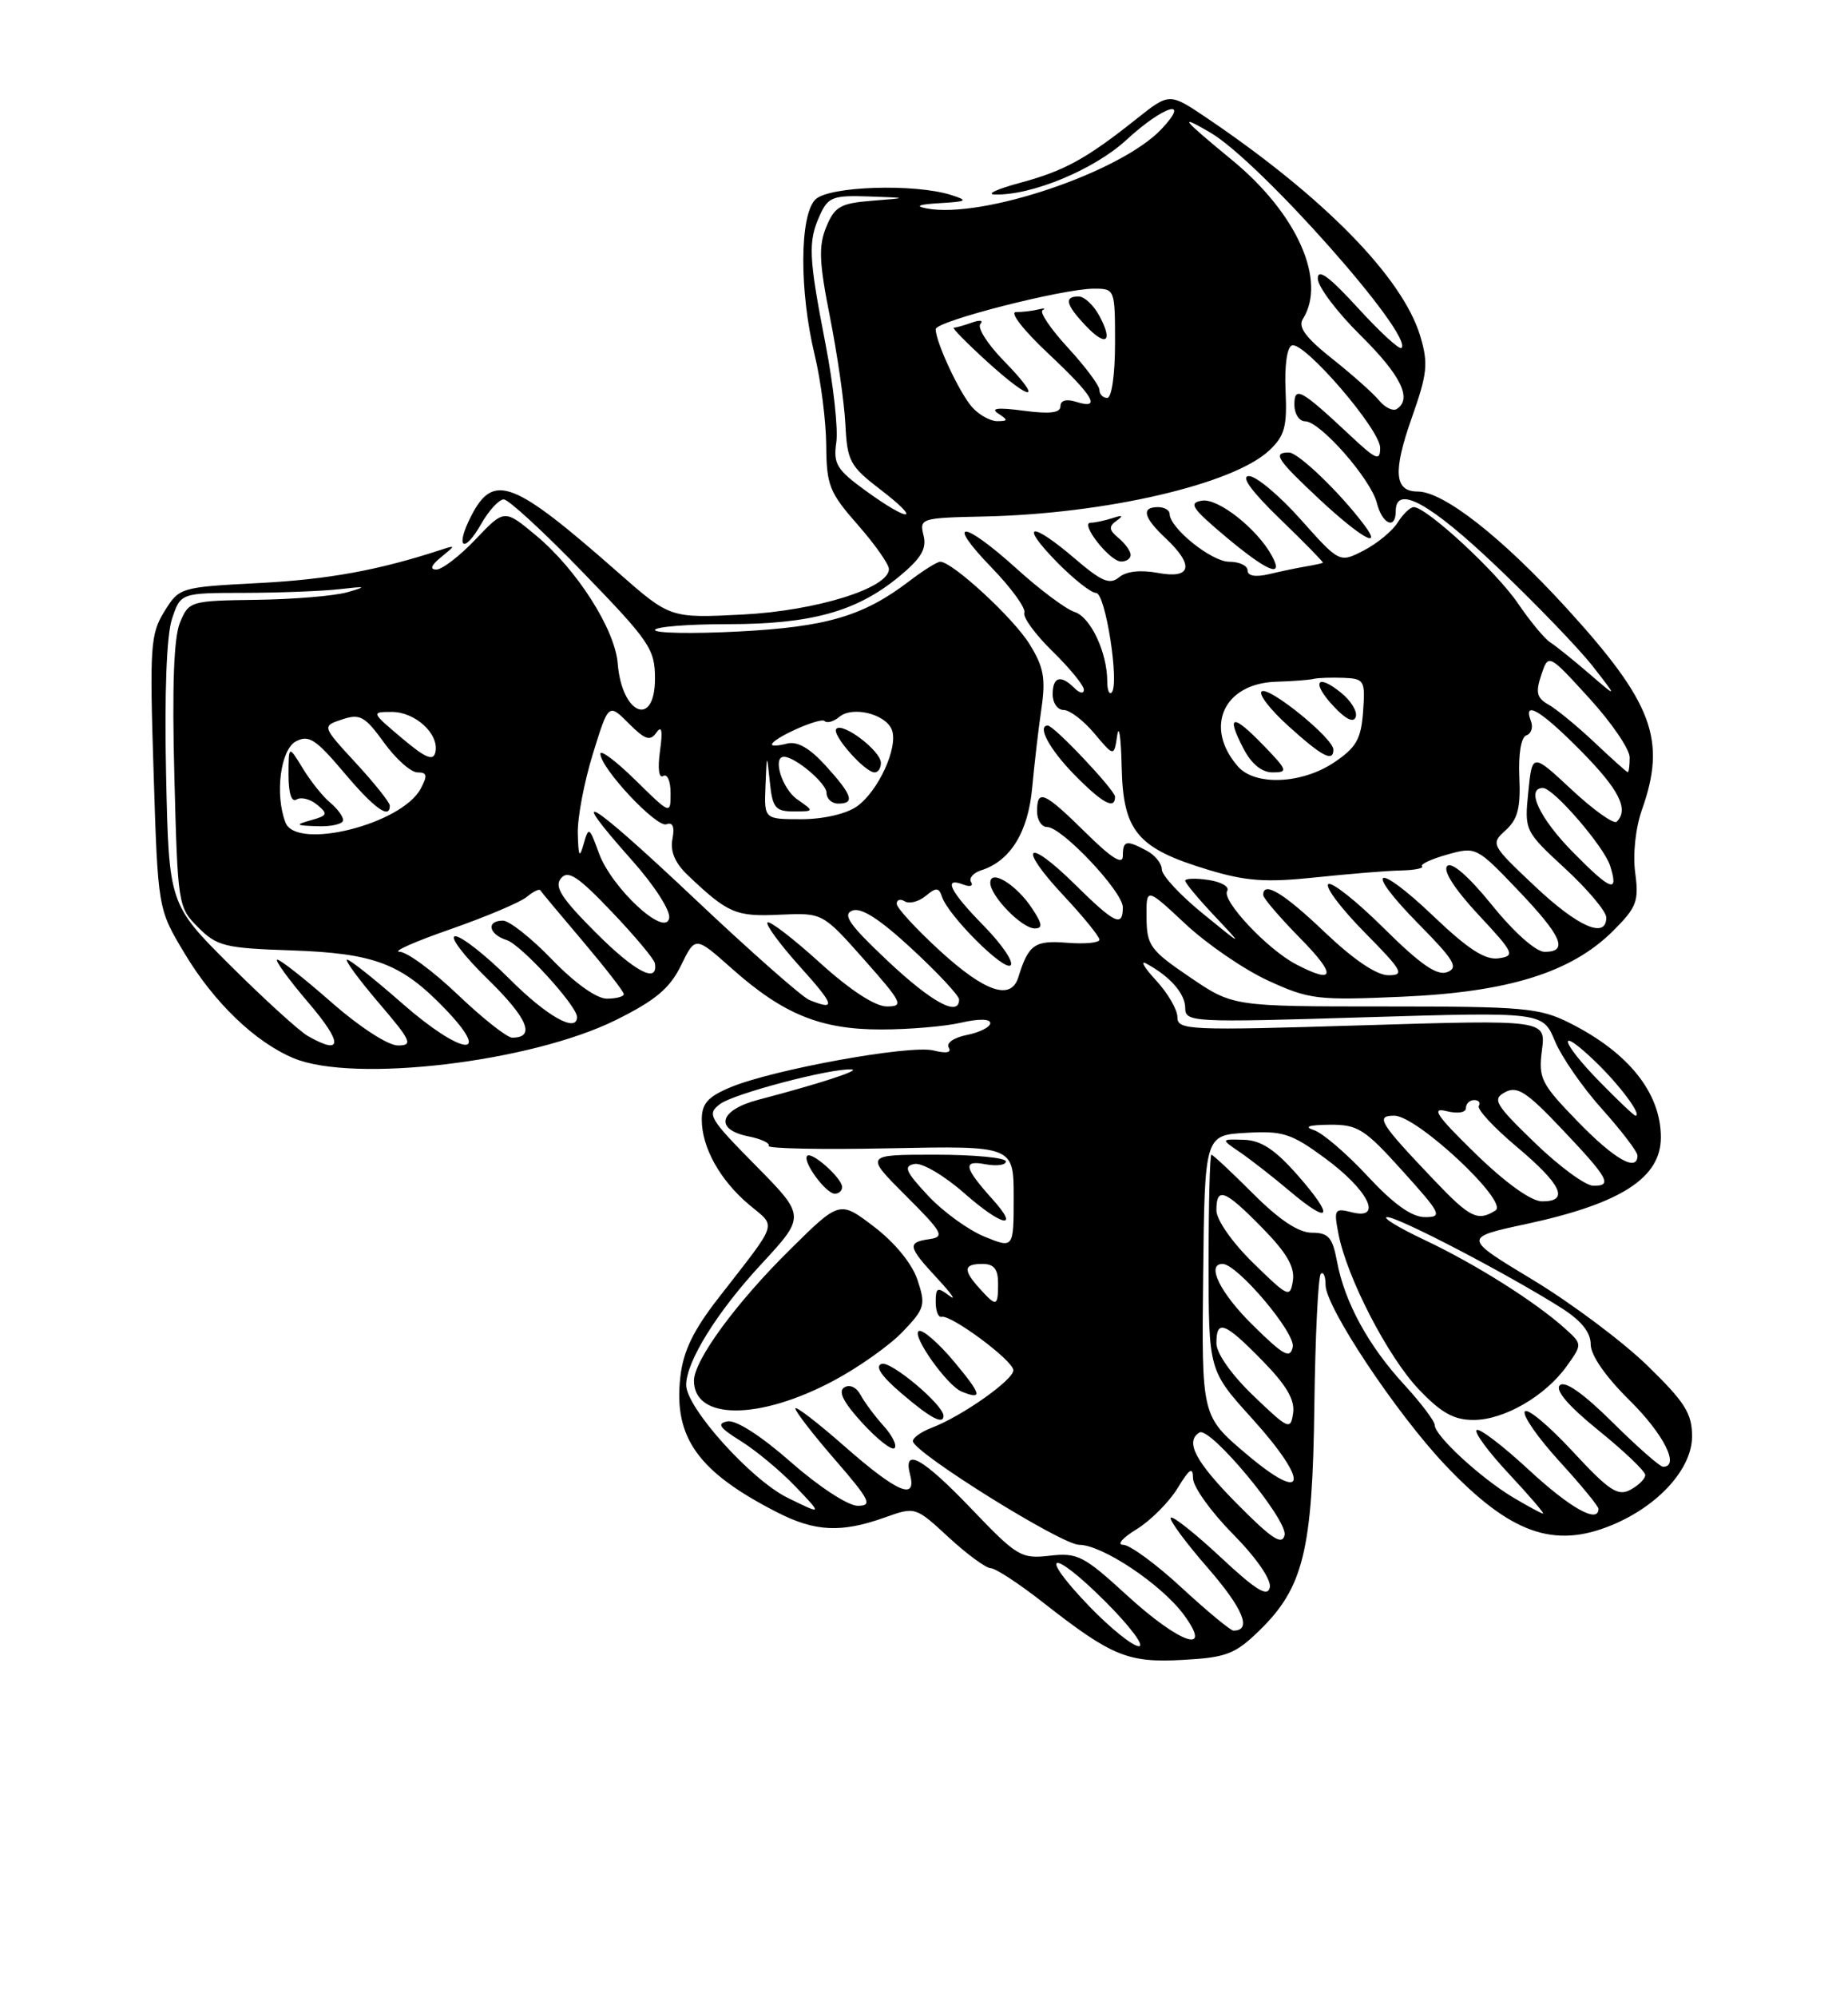 <?xml version="1.0" encoding="UTF-8" standalone="no"?>
<!DOCTYPE svg PUBLIC "-//W3C//DTD SVG 1.1//EN" "http://www.w3.org/Graphics/SVG/1.1/DTD/svg11.dtd" >
<svg xmlns="http://www.w3.org/2000/svg" xmlns:xlink="http://www.w3.org/1999/xlink" version="1.1" viewBox="0 0 237 256">
 <g >
 <path fill="currentColor"
d=" M 161.45 209.05 C 167.16 203.51 168.33 198.79 168.56 180.20 C 168.68 171.23 169.05 163.62 169.39 163.28 C 169.72 162.94 170.00 163.58 170.00 164.71 C 170.00 167.51 179.02 181.09 185.30 187.73 C 193.65 196.55 199.28 198.58 206.78 195.45 C 212.73 192.97 217.00 188.23 217.00 184.10 C 217.00 181.15 216.09 179.72 211.25 175.01 C 208.09 171.94 201.48 167.00 196.56 164.03 C 187.61 158.63 187.61 158.63 195.75 156.88 C 207.88 154.27 213.00 150.98 213.00 145.78 C 213.00 140.09 208.87 134.91 201.29 131.11 C 197.44 129.18 195.43 129.00 177.60 129.00 C 158.12 129.00 158.12 129.00 152.60 125.25 C 147.51 121.80 147.07 121.19 147.04 117.61 C 147.00 113.73 147.00 113.73 152.03 118.43 C 154.80 121.02 159.58 124.29 162.66 125.70 C 167.92 128.11 168.95 128.23 179.88 127.75 C 193.49 127.15 201.54 124.63 206.88 119.31 C 209.90 116.30 210.20 115.51 209.71 111.87 C 209.39 109.49 209.75 106.12 210.58 103.77 C 213.75 94.80 211.97 90.07 200.89 77.93 C 192.55 68.81 185.12 63.00 181.80 63.00 C 178.82 63.00 178.62 60.44 181.06 53.54 C 183.06 47.89 183.19 46.58 182.15 43.10 C 179.90 35.58 169.80 25.27 154.74 15.10 C 149.97 11.89 149.97 11.89 145.74 15.25 C 139.29 20.38 136.49 21.91 130.76 23.45 C 127.87 24.23 126.43 24.90 127.57 24.93 C 132.27 25.08 140.32 21.75 144.46 17.93 C 149.21 13.55 152.82 12.44 148.96 16.54 C 143.79 22.05 125.98 28.07 118.86 26.72 C 117.27 26.42 117.81 26.20 120.50 26.04 C 124.05 25.83 124.22 25.71 122.00 25.00 C 117.31 23.50 106.28 23.86 104.57 25.57 C 102.54 27.60 102.50 37.30 104.48 45.50 C 105.28 48.80 105.94 54.02 105.96 57.11 C 106.00 62.21 106.37 63.13 110.00 67.26 C 112.20 69.76 114.00 72.32 114.00 72.94 C 114.00 75.39 104.66 78.29 95.22 78.77 C 85.94 79.24 85.94 79.24 79.22 73.33 C 65.80 61.53 63.31 60.57 60.45 66.09 C 58.32 70.21 59.44 71.14 61.72 67.14 C 62.70 65.42 64.00 64.01 64.60 64.01 C 65.21 64.00 69.82 68.25 74.85 73.46 C 83.32 82.20 84.00 83.21 84.00 86.96 C 84.00 93.33 79.75 91.62 79.22 85.04 C 78.86 80.63 73.96 72.96 68.73 68.62 C 64.68 65.25 64.68 65.25 60.99 69.13 C 58.97 71.26 56.70 73.00 55.96 73.00 C 55.09 73.00 55.29 72.45 56.56 71.42 C 58.47 69.86 58.47 69.85 56.50 70.49 C 48.50 73.10 42.13 74.26 33.25 74.73 C 23.08 75.26 22.99 75.29 21.07 78.39 C 19.29 81.26 19.18 82.90 19.70 99.01 C 20.25 116.50 20.25 116.50 23.65 122.16 C 27.44 128.50 32.71 133.56 37.65 135.63 C 45.33 138.84 68.12 136.14 79.00 130.73 C 84.08 128.21 85.90 126.68 87.34 123.74 C 89.17 119.98 89.17 119.98 93.84 124.13 C 100.44 130.00 105.24 131.96 113.00 131.95 C 116.58 131.95 121.19 131.56 123.25 131.08 C 125.50 130.56 127.00 130.58 127.00 131.13 C 127.00 131.64 125.66 132.32 124.02 132.65 C 122.34 132.98 121.31 133.69 121.67 134.27 C 122.07 134.92 121.37 135.06 119.71 134.64 C 116.72 133.89 99.14 137.08 93.68 139.36 C 90.78 140.57 90.00 141.45 90.00 143.50 C 90.00 147.07 92.33 151.26 96.07 154.41 C 99.60 157.38 99.96 156.30 92.13 166.38 C 88.90 170.53 87.62 173.19 87.25 176.49 C 86.37 184.27 89.53 188.67 99.71 193.86 C 104.56 196.33 107.89 196.48 113.44 194.51 C 117.39 193.10 117.39 193.10 121.67 197.05 C 124.03 199.22 126.45 201.00 127.06 201.00 C 127.67 201.00 130.72 203.00 133.83 205.44 C 142.61 212.31 144.65 213.15 151.74 212.75 C 157.24 212.45 158.40 212.01 161.45 209.05 Z  M 139.73 205.92 C 132.92 198.85 134.77 198.29 141.78 205.30 C 144.91 208.43 146.84 211.00 146.06 211.00 C 145.27 211.00 142.43 208.71 139.73 205.92 Z  M 144.50 204.45 C 138.99 199.40 138.18 198.99 134.62 199.40 C 130.95 199.82 130.43 199.50 124.61 193.42 C 118.32 186.85 115.78 185.43 116.71 189.00 C 117.60 192.39 115.06 191.30 108.36 185.42 C 104.86 182.34 102.00 180.15 102.00 180.53 C 102.00 180.91 104.29 183.88 107.10 187.11 C 111.59 192.29 111.93 193.00 110.00 193.00 C 108.76 193.00 105.04 190.57 101.45 187.42 C 97.62 184.05 94.38 181.97 93.30 182.18 C 91.89 182.45 92.26 183.00 95.00 184.70 C 96.92 185.89 100.08 188.51 102.00 190.52 C 105.50 194.18 105.50 194.18 101.00 191.97 C 96.33 189.68 88.00 180.42 88.00 177.52 C 88.00 174.52 91.95 168.16 97.64 162.02 C 103.32 155.88 103.32 155.88 96.91 149.38 C 90.89 143.28 90.61 142.80 92.37 141.49 C 94.16 140.17 106.48 136.92 109.20 137.07 C 110.51 137.14 105.05 138.92 97.25 140.96 C 92.23 142.28 91.56 144.76 95.98 145.65 C 97.62 145.97 98.79 146.53 98.58 146.87 C 98.36 147.22 105.35 147.36 114.09 147.18 C 130.00 146.86 130.00 146.86 130.00 153.44 C 130.00 160.03 130.00 160.03 126.25 158.50 C 124.19 157.66 120.93 155.30 119.02 153.25 C 116.13 150.16 115.83 149.46 117.28 149.19 C 118.25 149.00 121.09 150.67 123.67 152.94 C 128.47 157.17 130.88 157.70 127.32 153.75 C 123.63 149.65 123.42 148.66 126.35 149.22 C 127.81 149.49 129.00 149.34 129.00 148.86 C 129.00 148.39 124.93 148.00 119.95 148.00 C 110.90 148.00 110.90 148.00 116.16 153.25 C 120.90 157.98 121.20 158.53 119.21 158.82 C 116.30 159.24 116.40 159.76 120.25 163.91 C 122.04 165.84 122.71 166.81 121.75 166.08 C 120.22 164.92 120.00 165.02 120.00 166.88 C 120.00 168.04 120.34 168.90 120.75 168.78 C 121.93 168.45 129.92 174.37 129.96 175.62 C 130.00 176.85 123.35 181.54 119.46 183.01 C 118.11 183.53 117.04 184.30 117.08 184.73 C 117.24 186.22 136.15 198.00 138.39 198.00 C 141.35 198.00 148.92 203.05 151.80 206.94 C 155.68 212.19 151.33 210.71 144.50 204.45 Z  M 113.31 182.75 C 112.19 181.51 110.87 179.73 110.37 178.80 C 109.85 177.81 108.97 177.40 108.28 177.83 C 107.45 178.34 108.17 179.75 110.60 182.40 C 112.53 184.50 114.38 185.95 114.72 185.61 C 115.06 185.27 114.43 183.98 113.31 182.75 Z  M 121.00 181.47 C 121.00 180.07 114.26 174.41 113.07 174.81 C 112.17 175.11 113.03 176.39 115.61 178.59 C 119.30 181.75 121.00 182.66 121.00 181.47 Z  M 106.90 176.97 C 110.12 175.26 114.11 172.43 115.78 170.68 C 118.61 167.71 118.74 167.27 117.66 164.04 C 116.96 161.95 114.76 159.27 112.09 157.23 C 107.68 153.87 107.68 153.87 101.29 160.19 C 94.39 167.00 89.00 174.36 89.00 176.97 C 89.00 182.05 97.37 182.05 106.90 176.97 Z  M 122.38 174.55 C 120.33 172.10 118.28 170.33 117.82 170.61 C 116.90 171.18 121.46 177.60 123.32 178.36 C 126.08 179.48 125.89 178.76 122.38 174.55 Z  M 108.00 152.15 C 108.00 151.02 104.11 147.55 103.52 148.15 C 102.85 148.81 105.91 153.00 107.06 153.00 C 107.58 153.00 108.00 152.62 108.00 152.15 Z  M 151.54 203.50 C 148.27 200.47 144.89 198.00 144.04 198.00 C 143.19 197.99 143.97 197.10 145.76 196.01 C 147.55 194.91 149.91 192.55 151.01 190.76 C 152.55 188.23 152.99 187.94 153.00 189.47 C 153.00 190.55 155.29 193.76 158.10 196.60 C 161.10 199.64 163.05 202.45 162.85 203.45 C 162.58 204.75 161.12 203.86 156.55 199.60 C 153.28 196.55 150.40 194.27 150.15 194.52 C 149.89 194.77 152.03 197.68 154.91 200.98 C 159.45 206.21 160.59 209.00 158.19 209.00 C 157.81 209.00 154.82 206.52 151.54 203.50 Z  M 158.67 192.77 C 153.31 187.36 151.94 184.77 153.82 183.61 C 155.18 182.77 165.19 194.83 164.74 196.76 C 164.43 198.12 163.10 197.24 158.67 192.77 Z  M 194.00 191.90 C 189.87 189.42 184.00 184.01 184.00 182.67 C 184.00 182.15 182.23 179.81 180.07 177.46 C 175.49 172.49 172.45 166.92 171.47 161.70 C 170.89 158.59 170.37 158.00 168.25 158.00 C 166.54 158.00 164.08 156.37 160.71 153.00 C 157.96 150.25 155.55 148.00 155.36 148.00 C 155.16 148.00 155.00 154.22 155.00 161.83 C 155.00 175.66 155.00 175.66 160.58 181.82 C 168.05 190.09 167.57 192.92 159.80 186.33 C 154.10 181.50 154.10 181.50 154.30 163.50 C 154.50 145.50 154.50 145.50 159.79 145.20 C 164.52 144.92 165.60 145.27 169.93 148.45 C 175.46 152.51 177.41 156.39 173.41 155.39 C 171.15 154.82 171.04 154.98 171.65 158.14 C 172.73 163.73 177.98 173.90 181.95 178.07 C 184.82 181.09 186.45 182.00 188.98 182.00 C 192.90 182.00 198.20 178.93 200.95 175.07 C 202.93 172.29 202.93 172.29 200.72 170.29 C 196.88 166.84 189.28 162.05 182.78 158.97 C 179.32 157.34 177.14 156.00 177.92 156.00 C 179.36 156.00 193.31 163.27 200.20 167.62 C 202.78 169.26 204.00 170.75 204.00 172.30 C 204.00 173.71 205.91 176.45 209.00 179.50 C 213.36 183.80 215.48 188.00 213.28 188.00 C 212.88 188.00 209.96 185.43 206.79 182.29 C 203.04 178.58 200.68 176.92 200.04 177.56 C 199.41 178.19 201.15 180.22 205.03 183.36 C 208.32 186.02 211.00 188.58 211.00 189.06 C 211.00 189.54 210.14 190.39 209.09 190.95 C 207.48 191.82 206.35 191.06 201.65 185.99 C 198.60 182.70 195.86 180.42 195.55 180.92 C 195.24 181.42 197.24 184.29 199.99 187.30 C 202.75 190.32 205.00 193.05 205.00 193.39 C 205.00 195.34 201.35 193.29 196.03 188.36 C 192.68 185.26 189.68 182.98 189.37 183.30 C 189.05 183.61 190.93 186.15 193.54 188.93 C 196.14 191.72 198.10 194.00 197.89 194.00 C 197.67 193.99 195.93 193.05 194.00 191.90 Z  M 166.40 150.61 C 163.52 147.34 161.73 146.16 159.53 146.09 C 156.55 146.00 156.55 146.00 159.03 147.69 C 160.39 148.62 163.27 150.86 165.42 152.68 C 170.69 157.12 171.19 156.06 166.40 150.61 Z  M 160.75 178.90 C 157.94 176.21 156.00 173.46 156.00 172.17 C 156.00 169.05 157.04 169.44 161.88 174.38 C 164.96 177.52 166.08 179.41 165.84 181.10 C 165.52 183.34 165.27 183.24 160.75 178.90 Z  M 160.70 169.88 C 156.49 165.75 154.64 162.00 156.79 162.00 C 158.67 162.00 166.17 170.86 165.79 172.64 C 165.46 174.20 164.64 173.76 160.70 169.88 Z  M 125.65 165.17 C 123.48 162.77 123.57 162.00 126.00 162.00 C 127.47 162.00 128.00 162.67 128.00 164.50 C 128.00 167.49 127.80 167.54 125.65 165.17 Z  M 160.72 161.88 C 158.01 159.23 156.00 156.35 156.00 155.13 C 156.00 152.06 157.05 152.46 161.88 157.38 C 165.01 160.57 166.07 162.39 165.81 164.13 C 165.46 166.39 165.23 166.29 160.72 161.88 Z  M 175.39 150.75 C 172.71 147.86 169.61 145.21 168.51 144.85 C 167.17 144.42 167.84 144.19 170.50 144.16 C 174.13 144.13 174.99 144.67 179.85 150.06 C 184.84 155.59 185.04 156.00 182.74 156.00 C 181.05 156.00 178.73 154.34 175.39 150.75 Z  M 183.91 151.25 C 176.89 143.88 176.35 143.00 178.82 143.00 C 181.72 143.00 193.53 154.04 191.80 155.14 C 189.52 156.59 188.52 156.10 183.91 151.25 Z  M 189.23 147.87 C 184.26 143.03 183.49 141.91 185.48 142.41 C 186.94 142.77 188.00 142.61 188.00 142.02 C 188.00 141.46 188.48 141.00 189.06 141.00 C 189.64 141.00 189.91 141.34 189.65 141.75 C 189.40 142.17 191.59 144.53 194.53 147.00 C 200.31 151.86 201.30 154.01 197.75 153.98 C 196.36 153.97 193.09 151.62 189.23 147.87 Z  M 196.83 146.47 C 191.72 141.53 191.35 140.89 193.02 139.99 C 194.57 139.16 195.77 139.93 200.19 144.59 C 206.31 151.04 206.85 152.01 204.33 151.98 C 203.32 151.97 199.95 149.49 196.83 146.47 Z  M 202.34 143.75 C 197.62 138.89 197.28 138.21 197.75 134.60 C 198.25 130.70 198.25 130.70 174.63 131.42 C 152.43 132.10 151.00 132.04 151.00 130.38 C 151.00 129.40 149.76 127.28 148.25 125.65 C 146.74 124.02 146.18 123.05 147.00 123.50 C 150.05 125.14 152.00 127.36 152.00 129.20 C 152.00 131.02 152.86 131.07 174.92 130.39 C 197.85 129.70 197.85 129.70 199.41 133.43 C 200.27 135.49 203.00 139.43 205.49 142.19 C 207.97 144.96 210.00 147.62 210.00 148.11 C 210.00 150.28 207.05 148.60 202.34 143.75 Z  M 205.21 138.71 C 200.09 133.50 199.56 131.22 204.58 136.05 C 207.75 139.10 210.65 143.00 209.74 143.00 C 209.56 143.00 207.52 141.07 205.21 138.71 Z  M 39.50 132.80 C 38.40 132.18 33.94 128.12 29.58 123.79 C 21.66 115.90 21.66 115.90 21.30 99.30 C 21.08 88.89 21.36 81.45 22.05 79.35 C 23.16 76.00 23.16 76.00 31.33 75.99 C 35.82 75.98 41.30 75.77 43.50 75.52 C 47.00 75.12 47.13 75.17 44.50 75.92 C 42.85 76.38 37.62 76.82 32.87 76.88 C 24.41 77.00 24.22 77.05 23.08 79.80 C 22.29 81.70 22.06 88.00 22.36 99.42 C 22.79 115.99 22.83 116.29 25.42 118.87 C 27.81 121.27 28.85 121.53 37.27 121.81 C 48.04 122.18 51.45 123.47 57.07 129.30 C 63.35 135.83 59.18 135.28 51.55 128.58 C 48.05 125.51 44.89 123.00 44.52 123.00 C 44.15 123.00 45.96 125.47 48.54 128.50 C 52.76 133.43 53.01 134.00 51.03 134.00 C 49.76 134.00 46.11 131.63 42.54 128.50 C 39.10 125.47 35.96 123.00 35.56 123.00 C 35.17 123.00 36.96 125.47 39.54 128.50 C 43.99 133.70 43.97 135.34 39.50 132.80 Z  M 58.72 127.50 C 55.55 124.47 52.18 121.99 51.23 121.99 C 50.28 121.98 53.22 120.68 57.77 119.10 C 62.31 117.51 66.71 115.66 67.54 114.97 C 68.37 114.28 69.16 113.89 69.29 114.11 C 69.42 114.32 71.89 117.28 74.77 120.67 C 77.64 124.07 80.00 127.10 80.00 127.42 C 80.00 127.74 79.02 128.00 77.82 128.00 C 76.50 128.00 73.71 126.00 70.81 123.00 C 68.16 120.25 65.32 118.00 64.50 118.00 C 62.32 118.00 62.66 119.76 64.98 120.49 C 66.83 121.08 74.00 128.92 74.00 130.35 C 74.00 132.44 70.15 130.28 65.37 125.50 C 62.34 122.47 59.20 120.00 58.39 120.00 C 57.58 120.00 59.44 122.47 62.53 125.48 C 67.69 130.52 68.73 133.00 65.69 133.00 C 65.03 133.00 61.90 130.53 58.72 127.50 Z  M 103.81 128.18 C 102.88 127.81 96.24 121.95 89.06 115.17 C 75.54 102.41 72.27 100.41 81.07 110.29 C 83.91 113.48 86.01 116.73 85.82 117.68 C 85.33 120.22 78.43 113.82 76.80 109.33 C 75.59 105.99 75.49 105.92 74.86 108.14 C 74.32 110.07 74.18 109.83 74.10 106.86 C 74.04 104.85 74.91 100.27 76.02 96.67 C 78.04 90.13 78.04 90.13 80.62 92.71 C 82.73 94.82 83.38 95.04 84.18 93.90 C 84.87 92.92 85.01 93.64 84.64 96.27 C 84.33 98.51 84.50 99.81 85.06 99.46 C 85.58 99.14 86.00 100.13 86.00 101.65 C 86.00 104.42 86.00 104.42 81.50 100.00 C 79.03 97.57 77.00 96.05 77.00 96.61 C 77.00 98.44 84.21 106.13 85.47 105.65 C 86.28 105.34 86.54 105.97 86.24 107.53 C 85.93 109.12 86.57 110.63 88.22 112.19 C 93.35 117.07 94.37 117.51 100.00 117.24 C 105.50 116.99 105.50 116.99 110.82 122.99 C 115.72 128.52 115.95 129.00 113.74 129.00 C 112.23 129.00 109.04 126.92 105.13 123.38 C 101.71 120.28 98.70 117.97 98.43 118.24 C 98.16 118.50 100.02 121.03 102.56 123.86 C 107.07 128.87 107.27 129.57 103.81 128.18 Z  M 113.85 123.17 C 108.94 118.55 108.00 117.22 109.31 116.71 C 110.45 116.27 112.84 117.81 116.98 121.65 C 120.29 124.71 123.00 127.62 123.00 128.11 C 123.00 130.38 119.53 128.51 113.85 123.17 Z  M 120.58 121.90 C 117.51 119.09 115.00 116.37 115.00 115.84 C 115.00 115.31 115.47 115.17 116.04 115.53 C 116.62 115.88 117.82 115.57 118.71 114.84 C 120.07 113.71 120.40 113.73 120.81 114.95 C 121.63 117.39 128.80 124.54 129.61 123.72 C 130.03 123.30 128.49 121.04 126.19 118.69 C 121.83 114.25 120.89 112.36 123.55 113.38 C 124.41 113.71 124.85 113.56 124.54 113.06 C 124.23 112.56 124.81 111.88 125.83 111.55 C 129.56 110.37 131.85 106.68 132.37 101.00 C 132.65 97.97 133.18 93.39 133.56 90.82 C 134.12 86.96 133.86 85.50 132.04 82.57 C 129.97 79.21 122.14 72.00 120.58 72.00 C 120.19 72.00 118.41 73.11 116.63 74.47 C 110.73 78.97 106.04 80.35 94.75 80.94 C 88.84 81.25 84.00 81.16 84.00 80.75 C 84.00 80.34 88.19 80.00 93.32 80.00 C 104.05 80.00 109.86 78.39 115.31 73.90 C 118.15 71.55 118.87 70.34 118.44 68.62 C 117.89 66.44 118.12 66.37 126.25 66.20 C 141.80 65.86 158.17 62.07 162.78 57.73 C 164.76 55.87 165.08 54.69 164.87 50.08 C 164.72 46.87 165.06 44.48 165.69 44.27 C 167.26 43.75 177.00 55.05 177.00 57.40 C 177.00 59.14 176.50 58.94 173.25 55.90 C 166.81 49.87 166.00 49.43 166.00 51.88 C 166.00 53.04 166.62 54.00 167.38 54.00 C 169.31 54.00 175.81 61.41 176.58 64.47 C 177.27 67.21 179.00 67.94 179.00 65.50 C 179.00 62.06 183.41 64.49 191.97 72.64 C 196.96 77.39 202.49 83.12 204.26 85.39 C 207.47 89.50 207.47 89.50 203.79 86.33 C 201.77 84.59 199.53 82.79 198.81 82.33 C 198.09 81.87 196.23 79.63 194.68 77.35 C 191.93 73.29 182.95 65.00 181.31 65.00 C 180.85 65.00 179.93 65.89 179.25 66.97 C 178.58 68.05 176.62 69.66 174.91 70.55 C 171.79 72.16 171.79 72.16 166.81 66.58 C 164.08 63.51 161.09 61.01 160.17 61.02 C 159.08 61.03 160.48 62.96 164.16 66.52 C 167.28 69.53 169.75 72.06 169.66 72.13 C 169.57 72.20 168.60 72.41 167.50 72.60 C 166.40 72.78 164.26 73.23 162.75 73.59 C 161.01 74.00 160.00 73.82 160.00 73.12 C 160.00 72.50 158.94 72.00 157.64 72.00 C 155.38 72.00 150.00 67.68 150.00 65.86 C 150.00 65.39 149.32 65.00 148.50 65.00 C 146.32 65.00 146.65 66.33 149.50 69.00 C 153.20 72.48 152.80 74.24 148.49 73.43 C 146.28 73.02 144.43 73.22 143.52 73.99 C 142.32 74.98 141.28 74.54 137.85 71.60 C 132.19 66.76 130.64 67.02 135.50 72.00 C 137.65 74.20 139.93 76.00 140.57 76.00 C 141.78 76.00 143.60 87.73 142.56 88.77 C 142.25 89.08 142.00 88.43 142.00 87.32 C 142.00 83.63 139.86 79.09 137.82 78.44 C 136.71 78.09 133.37 75.60 130.39 72.90 C 123.46 66.63 121.14 66.52 127.17 72.75 C 129.70 75.36 131.59 77.97 131.37 78.54 C 131.15 79.11 132.78 81.33 134.99 83.49 C 137.19 85.64 139.00 87.85 139.00 88.40 C 139.00 88.95 138.46 88.86 137.80 88.20 C 136.04 86.44 135.00 86.73 135.00 89.00 C 135.00 90.10 135.63 91.00 136.41 91.00 C 137.19 91.00 138.96 92.35 140.34 94.00 C 142.87 97.00 142.87 97.00 143.28 94.25 C 143.51 92.74 143.77 94.56 143.85 98.30 C 144.03 106.56 145.85 108.73 154.91 111.47 C 159.80 112.95 162.32 113.13 168.70 112.46 C 172.99 112.01 177.92 111.60 179.67 111.57 C 181.41 111.53 182.62 111.29 182.37 111.03 C 182.11 110.78 183.57 110.10 185.61 109.53 C 189.28 108.50 189.38 108.55 194.66 114.08 C 200.33 120.02 201.18 122.00 198.10 122.00 C 196.98 122.00 194.20 119.54 191.36 116.03 C 188.37 112.34 186.18 110.42 185.60 111.00 C 185.02 111.58 186.54 113.95 189.58 117.22 C 194.21 122.18 194.36 122.52 192.17 122.83 C 190.46 123.07 188.26 121.65 183.87 117.46 C 176.35 110.29 174.75 111.16 181.99 118.49 C 186.51 123.07 187.08 124.03 185.60 124.60 C 184.29 125.10 182.16 123.62 177.44 118.94 C 173.93 115.46 170.73 112.94 170.34 113.33 C 169.94 113.73 172.05 116.51 175.02 119.52 C 179.88 124.44 180.19 125.00 178.06 125.00 C 176.54 125.00 173.59 123.00 169.91 119.50 C 164.63 114.46 162.00 112.87 162.00 114.72 C 162.00 115.11 164.12 117.58 166.71 120.22 C 171.44 125.01 171.25 126.23 166.20 123.59 C 162.52 121.66 156.64 115.40 157.38 114.20 C 157.71 113.66 156.63 113.03 154.99 112.79 C 153.35 112.54 152.00 112.59 152.00 112.88 C 152.00 113.18 153.69 115.21 155.75 117.39 C 159.50 121.37 159.50 121.37 154.25 117.09 C 151.36 114.74 149.00 112.20 149.00 111.44 C 149.00 110.69 148.13 109.60 147.07 109.04 C 144.43 107.63 144.00 107.72 144.00 109.71 C 144.00 110.91 142.56 110.01 139.22 106.71 C 133.90 101.47 133.00 101.08 133.00 104.00 C 133.00 105.10 133.58 106.00 134.29 106.00 C 136.18 106.00 144.00 114.28 144.00 116.29 C 144.00 118.90 142.98 118.41 137.81 113.31 C 131.59 107.19 130.43 108.41 136.40 114.79 C 138.93 117.49 141.00 120.04 141.00 120.44 C 141.00 120.84 139.14 121.02 136.87 120.84 C 132.69 120.50 131.90 121.05 130.60 125.25 C 129.67 128.28 126.35 127.17 120.58 121.90 Z  M 132.38 116.46 C 130.37 113.39 127.00 111.32 127.00 113.15 C 127.00 114.84 131.05 119.00 132.70 119.00 C 133.75 119.00 133.68 118.43 132.38 116.46 Z  M 143.00 102.12 C 143.00 101.28 135.18 93.00 134.38 93.00 C 132.97 93.00 134.57 96.00 137.70 99.21 C 141.35 102.94 143.00 103.85 143.00 102.12 Z  M 163.12 71.25 C 161.25 67.80 156.23 63.83 154.15 64.17 C 152.39 64.45 152.84 65.13 157.14 68.75 C 162.53 73.27 164.71 74.18 163.12 71.25 Z  M 145.00 71.12 C 145.00 70.64 144.30 69.67 143.45 68.96 C 142.21 67.93 142.16 67.49 143.20 66.74 C 144.13 66.08 143.97 65.98 142.67 66.41 C 141.66 66.73 140.40 67.00 139.87 67.00 C 138.44 67.00 142.29 71.93 143.75 71.97 C 144.44 71.99 145.00 71.61 145.00 71.12 Z  M 174.93 67.25 C 171.80 63.09 166.49 58.00 165.30 58.00 C 163.16 58.00 163.75 58.89 169.25 64.03 C 174.48 68.90 177.44 70.58 174.93 67.25 Z  M 76.42 119.55 C 72.00 115.13 71.05 113.65 71.94 112.58 C 72.85 111.48 74.10 112.30 78.45 116.86 C 81.41 119.96 83.90 122.94 83.99 123.47 C 84.43 126.14 81.47 124.60 76.42 119.55 Z  M 196.81 113.56 C 191.21 108.28 191.15 108.17 193.10 106.41 C 194.65 105.01 195.03 103.52 194.85 99.62 C 194.72 96.60 195.07 94.48 195.76 94.25 C 196.38 94.04 196.64 93.22 196.34 92.44 C 195.27 89.65 197.63 91.06 202.78 96.28 C 207.65 101.21 208.93 103.74 207.34 105.32 C 206.98 105.68 204.39 103.85 201.59 101.24 C 196.50 96.50 196.50 96.50 196.00 101.50 C 195.50 106.47 195.53 106.53 200.75 111.35 C 203.64 114.02 206.00 116.83 206.00 117.60 C 206.00 120.40 202.37 118.81 196.81 113.56 Z  M 201.69 109.19 C 197.43 104.87 195.63 101.00 197.88 101.00 C 199.23 101.00 205.70 108.49 206.49 110.96 C 207.63 114.57 206.62 114.20 201.69 109.19 Z  M 36.61 105.42 C 35.23 101.84 35.97 96.09 37.94 95.03 C 39.59 94.15 40.49 94.73 44.10 99.00 C 48.00 103.63 50.02 105.08 49.99 103.25 C 49.98 102.84 48.02 100.38 45.63 97.79 C 41.28 93.07 41.28 93.07 43.88 92.21 C 46.16 91.45 46.79 91.79 49.24 95.17 C 50.76 97.28 52.70 99.00 53.54 99.00 C 54.78 99.00 54.86 99.39 53.95 101.09 C 51.51 105.66 37.99 109.03 36.61 105.42 Z  M 44.00 105.12 C 44.00 104.64 43.25 103.63 42.34 102.87 C 41.42 102.12 39.85 100.15 38.84 98.50 C 37.01 95.50 37.01 95.50 37.00 99.31 C 37.00 101.70 37.39 102.88 38.04 102.47 C 38.62 102.12 39.80 102.42 40.68 103.15 C 42.09 104.32 42.01 104.54 39.88 105.13 C 37.78 105.72 37.89 105.81 40.75 105.90 C 42.54 105.96 44.00 105.61 44.00 105.12 Z  M 98.17 100.75 C 98.34 96.50 98.34 96.50 98.73 100.25 C 99.07 103.55 99.44 104.00 101.78 104.00 C 104.45 104.00 104.45 104.00 102.22 102.44 C 100.30 101.09 99.03 97.00 100.54 97.00 C 101.98 97.00 106.00 100.40 106.00 101.62 C 106.00 102.38 106.67 103.00 107.50 103.00 C 109.68 103.00 109.32 101.92 105.90 98.15 C 103.83 95.87 102.24 94.97 100.93 95.31 C 99.87 95.59 99.00 95.64 99.00 95.43 C 99.00 94.65 105.21 91.88 105.75 92.42 C 106.06 92.73 106.91 92.49 107.65 91.88 C 109.35 90.46 113.60 91.52 114.38 93.55 C 115.23 95.77 112.63 101.44 109.88 103.37 C 108.52 104.32 105.58 105.00 102.78 105.00 C 98.00 105.00 98.00 105.00 98.17 100.75 Z  M 112.97 97.75 C 112.93 96.23 108.11 92.56 107.26 93.41 C 106.58 94.09 110.90 99.00 112.17 99.00 C 112.63 99.00 112.99 98.44 112.97 97.75 Z  M 158.77 98.25 C 154.37 93.23 156.91 87.59 163.66 87.38 C 165.77 87.32 167.95 87.15 168.50 87.01 C 169.05 86.88 170.76 86.82 172.31 86.88 C 174.97 86.99 175.10 87.21 174.81 91.22 C 174.55 94.74 173.94 95.81 171.10 97.72 C 166.97 100.49 160.97 100.75 158.77 98.25 Z  M 162.01 95.51 C 158.07 91.44 157.21 91.58 159.45 95.91 C 160.49 97.92 161.81 99.00 163.22 99.00 C 165.22 99.00 165.12 98.72 162.01 95.51 Z  M 171.00 96.08 C 171.00 94.64 162.82 87.99 161.82 88.61 C 161.33 88.92 162.86 90.91 165.21 93.04 C 169.57 96.98 171.00 97.73 171.00 96.08 Z  M 172.00 88.80 C 168.82 86.22 168.15 87.47 171.06 90.56 C 172.61 92.22 173.61 92.68 173.87 91.88 C 174.10 91.20 173.26 89.82 172.00 88.80 Z  M 204.48 95.15 C 202.27 93.07 199.62 90.89 198.60 90.32 C 197.09 89.47 196.91 88.76 197.66 86.52 C 198.58 83.76 198.58 83.76 203.79 89.46 C 206.66 92.60 209.00 96.02 209.00 97.08 C 209.00 98.14 208.89 98.99 208.75 98.97 C 208.61 98.96 206.69 97.24 204.48 95.15 Z  M 51.53 94.60 C 47.60 91.29 47.59 91.25 50.24 91.25 C 53.27 91.25 56.34 94.08 55.84 96.40 C 55.58 97.59 54.60 97.19 51.53 94.60 Z  M 111.05 62.92 C 107.31 60.21 106.85 59.46 107.25 56.72 C 107.51 55.00 106.88 49.30 105.86 44.05 C 103.69 32.86 103.61 30.96 105.16 27.55 C 106.20 25.26 106.84 25.02 111.41 25.18 C 116.50 25.36 116.50 25.36 111.85 25.73 C 107.79 26.05 107.04 26.48 105.97 29.08 C 104.96 31.52 105.04 33.59 106.45 40.69 C 107.39 45.44 108.28 51.61 108.42 54.41 C 108.65 59.10 109.00 59.75 112.91 62.75 C 118.31 66.88 116.72 67.03 111.05 62.92 Z  M 124.69 52.21 C 123.08 50.43 120.00 43.85 120.00 42.19 C 120.00 41.17 136.32 37.00 140.30 37.00 C 142.98 37.00 143.00 37.06 143.00 44.00 C 143.00 48.00 142.57 51.00 142.00 51.00 C 141.45 51.00 141.00 50.54 141.00 49.98 C 141.00 49.42 139.18 46.98 136.96 44.57 C 134.74 42.16 133.28 40.00 133.71 39.76 C 134.15 39.52 133.90 39.48 133.17 39.66 C 132.44 39.85 131.15 40.00 130.30 40.00 C 129.44 40.00 131.24 42.31 134.39 45.27 C 140.30 50.82 141.31 52.55 138.00 51.50 C 136.76 51.11 136.00 51.32 136.00 52.07 C 136.00 52.93 134.63 53.09 131.25 52.64 C 128.00 52.21 126.97 52.32 128.00 52.99 C 129.31 53.85 129.30 53.97 127.90 53.98 C 127.03 53.99 125.58 53.20 124.69 52.21 Z  M 128.66 46.17 C 126.63 44.08 125.31 41.99 125.73 41.53 C 126.15 41.06 125.68 40.98 124.67 41.34 C 123.66 41.70 122.60 42.00 122.32 42.00 C 122.04 42.00 123.99 43.98 126.65 46.40 C 132.47 51.68 133.89 51.52 128.66 46.17 Z  M 141.00 40.50 C 140.26 39.12 139.06 38.00 138.33 38.00 C 136.44 38.00 136.68 39.03 139.17 41.68 C 141.83 44.51 142.81 43.88 141.00 40.50 Z  M 176.86 51.32 C 176.11 50.41 173.41 48.01 170.85 45.98 C 167.46 43.29 166.44 41.92 167.08 40.90 C 170.19 35.99 166.35 27.37 158.00 20.51 C 151.54 15.20 151.02 14.54 155.23 17.00 C 161.53 20.68 181.34 42.99 179.73 44.60 C 179.47 44.86 176.95 42.54 174.13 39.45 C 170.46 35.44 169.00 34.37 169.00 35.70 C 169.00 36.73 171.47 40.01 174.50 43.00 C 179.67 48.10 181.16 51.16 179.11 52.43 C 178.63 52.73 177.61 52.23 176.86 51.32 Z "/>
</g>
</svg>